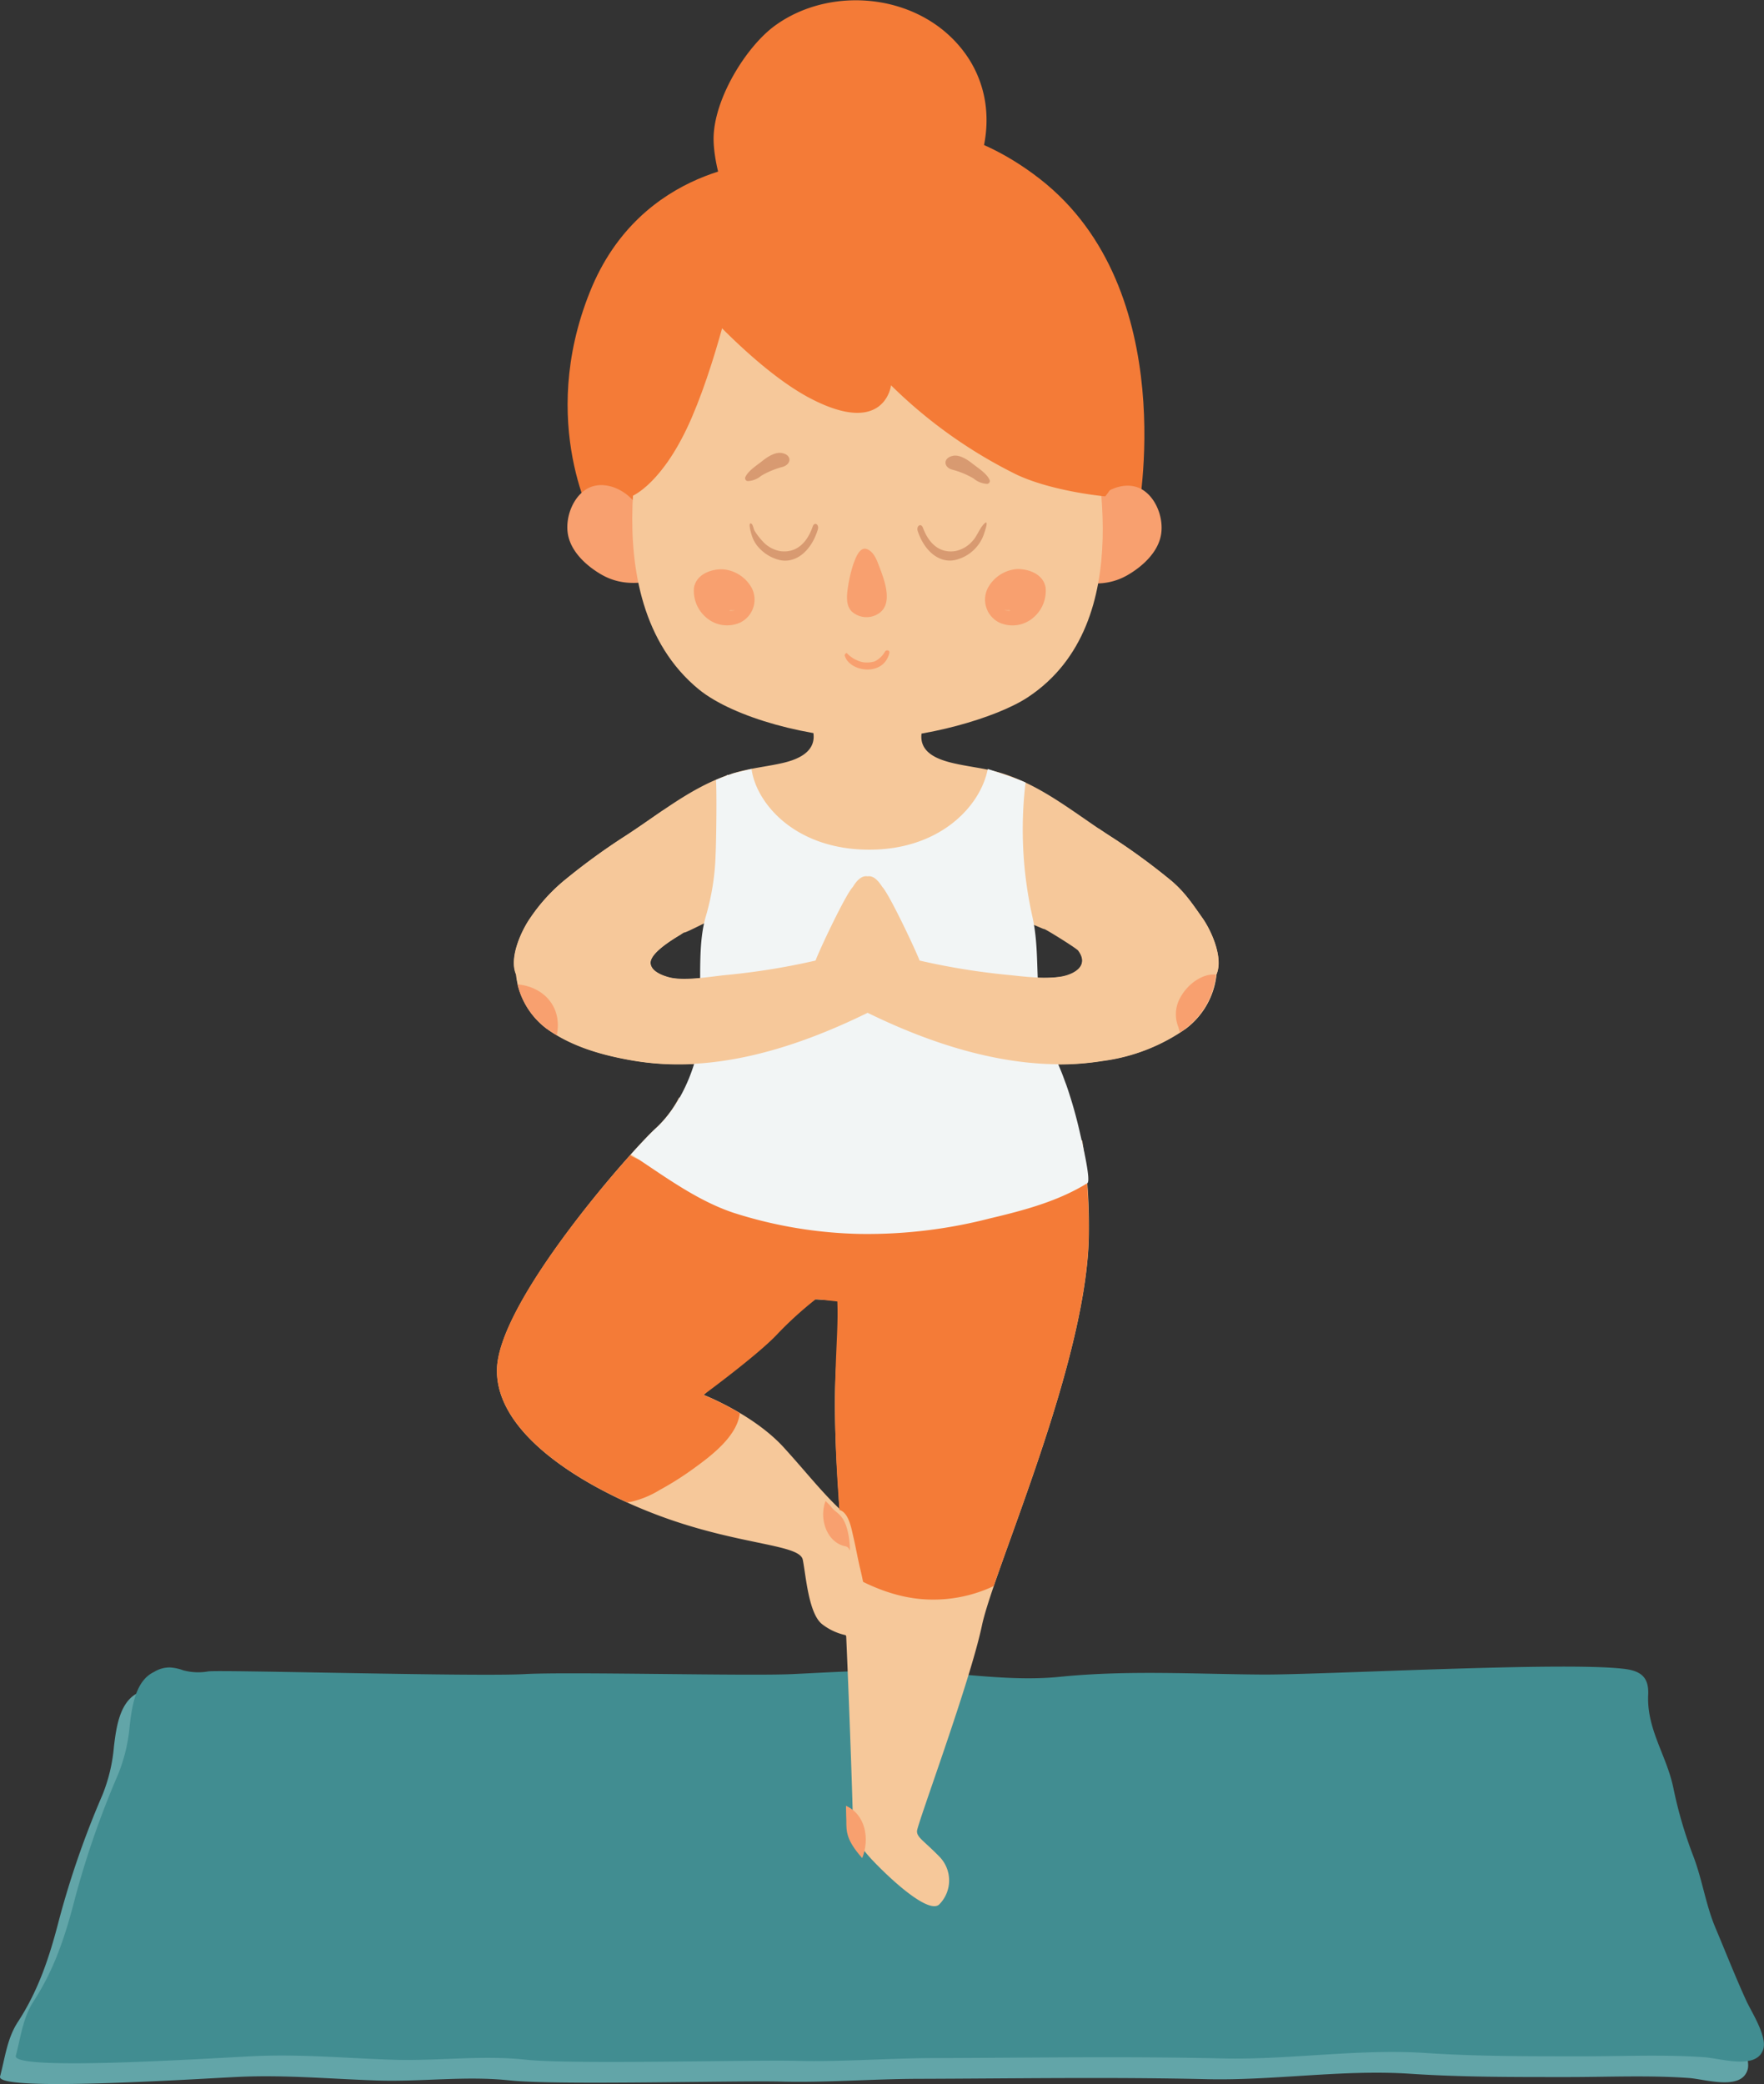 <svg xmlns="http://www.w3.org/2000/svg" viewBox="0 0 311.33 367.78"><rect x="0" y="0" width="311.33" height="367.78" fill="#333333" stroke="none"/><title>Depositphotos_101592348_01</title><g id="Layer_2" data-name="Layer 2"><g id="_ÎÓÈ_1" data-name="—ÎÓÈ 1"><path d="M307.82,361.55c-.75-1.85-1.89-3.72-2.39-4.82-1.94-4.25-3.64-8.58-5.45-12.88-1.72-4.09-2.32-8.5-3.9-12.63a76.59,76.59,0,0,1-3.55-12.16c-1.21-5.71-4.71-10.29-4.42-16.35.14-3.06-1.27-4.19-4.23-4.55-10.66-1.32-53.19,1.07-63.93,1-11.89-.08-23.8-.8-35.66.4-7.87.8-15.82-.43-23.68-.91s-15.65.06-23.49.43-39.42-.43-47.26,0c-8.65.49-54-.79-55.9-.47a10.12,10.12,0,0,1-4.41-.2,8.17,8.17,0,0,0-2.3-.5,5.16,5.16,0,0,0-2.84.79c-3.3,1.55-3.9,6.16-4.3,9.49a29.56,29.56,0,0,1-2.05,8.59,158.24,158.24,0,0,0-7.61,21.88c-1.67,6.51-3.61,12.49-7.3,18.14-1.9,2.9-2.26,6.34-3.14,9.62-.74,2.76,34.17.43,42.1.07,8.12-.38,16.26.36,24.37.63,7.91.27,15.73-.86,23.6,0s39.78,0,47.79.2,16.09-.47,24.14-.49c17-.05,33.91-.33,50.93.06,12.06.28,23.94-1.75,36-.95,9.23.61,18.5.58,27.75.58,7.14,0,14.3-.34,21.43.17,2.75.2,8.86,2.16,10.2-1.16C308.79,364.53,308.43,363,307.82,361.55Z" style="fill:#62a5a8"/><path d="M310.6,357.88c-.75-1.85-1.89-3.72-2.39-4.82-1.94-4.25-3.64-8.58-5.45-12.88-1.72-4.09-2.32-8.5-3.9-12.63a76.58,76.58,0,0,1-3.55-12.16c-1.21-5.71-4.71-10.29-4.42-16.35.14-3.06-1.27-4.19-4.23-4.55-10.66-1.32-53.19,1.07-63.93,1-11.89-.08-23.8-.8-35.66.4-7.87.8-15.82-.43-23.68-.91s-15.65.06-23.49.43-39.42-.43-47.26,0c-8.65.49-54-.79-55.9-.47a10.12,10.12,0,0,1-4.41-.2,8.17,8.17,0,0,0-2.3-.5,5.17,5.17,0,0,0-2.84.79c-3.3,1.55-3.9,6.16-4.3,9.49a29.55,29.55,0,0,1-2.05,8.59A158.24,158.24,0,0,0,13.23,335c-1.67,6.51-3.61,12.49-7.3,18.14-1.9,2.9-2.26,6.34-3.14,9.62-.74,2.76,34.17.43,42.1.07,8.12-.38,16.26.36,24.37.63,7.91.27,15.73-.86,23.6,0s39.78,0,47.79.2,16.09-.47,24.14-.49c17-.05,33.91-.33,50.93.06,12.06.28,23.94-1.75,36-.95,9.23.61,18.5.58,27.75.58,7.14,0,14.3-.34,21.43.17,2.75.2,8.86,2.16,10.2-1.16C311.57,360.86,311.21,359.38,310.6,357.88Z" style="fill:#418d91"/><path d="M165.68,204.13a113.84,113.84,0,0,1-21.43-2.65,137.13,137.13,0,0,1-14.24-4c-3.37-1.15-6.7-2.85-10.16-3.8a20,20,0,0,1-4.14,5.44c-4.4,4-27.84,30.6-28,42.6s17,21.68,30.24,26.32,23.18,4.52,23.73,7.18,1,9.55,3.45,11.41a10.28,10.28,0,0,0,4.21,1.93c.68,15.56,1.17,30.72,1.17,32.14,0,2.22-.14,3.84,3.9,8s9.84,9.09,11.43,7.28a6,6,0,0,0,0-8.31c-2.82-2.9-4-3.4-4-4.54s9.32-26.14,11.46-36.28,18.94-47.24,18.88-69.66A94.89,94.89,0,0,0,191,201.22C182.89,204,173.67,204.38,165.68,204.13Zm-27.33,51.31c-5.36-5.89-14.16-9.3-14.16-9.3s8-7.14,11.35-10.8a51.75,51.75,0,0,1,7.19-6.12l7.3.43c-2.55,5.69-3.4,14.16-2,34.49,0,.68.09,1.39.14,2.12C144.77,263,142.4,259.9,138.35,255.44Z" style="fill:#f6c89a"/><path d="M157.74,213.38c-9,1-18.09,1.33-26.87-1.32-4.2-1.27-8-3.38-12-5-2-.84-4.08-1.62-6.12-2.45a9.45,9.45,0,0,1-1.53-.76C103,213,87.85,232,87.7,241.68c-.15,9.89,11.48,18.21,23,23.43l.7-.11a16.83,16.83,0,0,0,5-2.06,54.71,54.71,0,0,0,6-3.79c3-2.18,7.69-5.64,8.17-9.78a47.71,47.71,0,0,0-6.43-3.22s9.74-7.14,13.12-10.8a64.51,64.51,0,0,1,6.75-6.12l3.77.43c.31,7-1.2,14.16.21,34.49.26,3.74.51,8.2.76,13,4.51,2.79,9.58,4.87,14.86,5.09a25,25,0,0,0,11.77-2.36c5.1-14.93,16.83-43.93,16.78-62.67a107.78,107.78,0,0,0-.58-11.42C180.83,210,169.1,212.09,157.74,213.38Z" style="fill:#f47b37"/><path d="M153,283.49a53.65,53.65,0,0,0-1.24-6.9c-.42-1.81-.74-3.63-1.16-5.43-.34-1.46-.83-4.48-2.65-4.76a.37.37,0,0,0-.33.62.74.74,0,0,0-.31.86c.33,1.19-.1,2.65-.15,3.87-.07,1.91-.11,3.83-.1,5.74a44.83,44.83,0,0,0,.5,6.06c.26,1.8.65,4.12,2.05,5.38a1.91,1.91,0,0,0,2.93-.47C153.48,287.17,153.17,284.93,153,283.49Z" style="fill:#f6c89a"/><path d="M212.18,161.94c-1.92-2.73-3.32-4.82-5.88-6.87a114.25,114.25,0,0,0-9.92-7.24c-6.42-4.08-12.11-9-19.42-11.34-3-.94-6-1.16-9-1.89s-6-2.12-5.23-5.67a.41.41,0,0,0-.27-.47,3.92,3.92,0,0,0-.7-3,.55.55,0,0,0-.38-.23,3.41,3.41,0,0,0-1.11-1.11c-2.21-1.42-6-1-8.44-1-2.92,0-8.71,1.3-8.1,5.36a.41.41,0,0,0-.25.46c.79,3.55-2.39,5-5.23,5.67s-6,.94-9,1.89l-.69.24h-.14a.24.24,0,0,0-.22.12c-6.81,2.45-12.26,7.09-18.37,11a114.25,114.25,0,0,0-9.92,7.24,31.3,31.3,0,0,0-6.32,6.87c-1.48,2.1-3.84,7-2.52,10a13.71,13.71,0,0,0,5.38,9.54c4.52,3.26,10.07,4.78,15.49,5.69a49.37,49.37,0,0,0,14.31.21c.44-5,.61-10.12.7-15.19-2.64.33-6.29.87-8.64.32-1.18-.28-3.34-1-3.51-2.48-.23-2,4.59-4.68,5.95-5.52.14.18,4.46-2.16,6.28-2.87,1.22-.48,2.3.49,3.5,0l.09.07a30.62,30.62,0,0,0,15.68,7.12c8.5,1.12,16.71,1.23,24.42-3a34.81,34.81,0,0,0,5.75-4.13c3.1-.12,7.77,2.34,7.81,2.21s5.72,3.39,6,3.8c1.82,2.44-.2,4-2.58,4.57a26.84,26.84,0,0,1-7.8,0c-.15,1-.22,2-.29,3-.14,1.86-.46,3.7-.75,5.55-.32,2.08-.64,4.17-.82,6.26a51.49,51.49,0,0,0,16.63.1,33,33,0,0,0,14.61-5.69,13.71,13.71,0,0,0,5.38-9.54C216,168.94,213.66,164,212.18,161.94Z" style="fill:#f6c89a"/><path d="M187.88,190.61c-1.48-4.19-3.55-7.29-4.2-11.73-.93-6.4-.23-11.45-1.46-17.08A70.21,70.21,0,0,1,181,138.08c-1.13-.53-5.47-2-6.67-2.39-1.28,6.68-8.67,14.47-21.45,14.24s-19.45-8.31-20.24-14.24c-.38.1-2.92.69-3.3.81l-.69.24h-.14a.24.24,0,0,0-.22.12c-.66.24-1.3.5-1.93.77.16,1.84.06,10.66-.06,13.06a42.94,42.94,0,0,1-1.76,11.11c-1.18,4.23-1,8.91-.89,18.63.1,6.27-3.19,14.39-7.88,18.65-.85.78-2.42,2.4-4.4,4.61,5.77,3.78,11.45,8.07,18,10.29a78,78,0,0,0,22.48,3.76A86.64,86.64,0,0,0,174.71,215c5.92-1.4,12-3,17.2-6.22.72-.45-1.09-7.87-1.3-8.83a78.3,78.3,0,0,0-2.39-8.43Z" style="fill:#f2f5f5"/><path d="M212.18,161.94c-1.92-2.73-3.32-4.82-5.88-6.87a114.25,114.25,0,0,0-9.92-7.24c-.84-.53-1.66-1.08-2.48-1.63-4.08,5.49-7.77,11.56-8.26,18.33a46.07,46.07,0,0,1,4.69,3.13c1.82,2.44-.2,4-2.58,4.57-2.63.61-6.72.14-9.36-.15a122.34,122.34,0,0,1-16.09-2.58c-.73-1.93-5.35-11.72-6.59-13-.64-1-1.51-2.05-2.59-1.86-1.08-.2-2,.85-2.59,1.86-1.24,1.24-5.86,11-6.59,13a122.33,122.33,0,0,1-16.09,2.58c-2.65.29-6.89,1-9.51.43-1.18-.28-3.34-1-3.51-2.48-.2-1.74,3.58-4.09,5.38-5.17,2.11-7.23-.85-14.9-3.1-21.93-2.4,1.63-4.77,3.33-7.24,4.9a114.25,114.25,0,0,0-9.92,7.24,31.3,31.3,0,0,0-6.32,6.87c-1.48,2.1-3.84,7-2.52,10a13.71,13.71,0,0,0,5.38,9.54c4.52,3.26,10.07,4.78,15.49,5.69,14,2.35,28.45-2.22,41.15-8.45,12.7,6.23,27.62,10.8,41.59,8.45a33,33,0,0,0,14.61-5.69,13.71,13.71,0,0,0,5.38-9.54C216,168.94,213.66,164,212.18,161.94Z" style="fill:#f6c89a"/><path d="M174,19a19.79,19.79,0,0,0-3.26-9c-7.52-11.11-23.8-12.9-34-5.45-5.06,3.7-10.77,12.92-10.8,19.92,0,4.38,2.09,12.29,5.43,15.07,7.92,6.61,23,4.86,31.46.75C170.57,36.48,174.88,27.51,174,19Z" style="fill:#f47b37"/><path d="M105,92.61s-10.23-17.83-.89-41.1c9-22.51,31.24-22.86,31.24-22.86s23.29-16.46,48.19,2.93C208.72,51.22,200.79,91,200.79,91L154.7,101.86Z" style="fill:#f47b37"/><path d="M117.55,100.47a12,12,0,0,0-.9-2.6c-.63-1.55-1.16-3.16-1.7-4.75s-1.39-3.91-3-4.55c-1.8-2.2-4.88-3.56-7.47-2.71-3,1-4.79,5.07-4.26,8.34s3.49,5.8,6,7.23c3.78,2.13,7.57,1.53,11.56.46C118.63,101.67,118.31,100.44,117.55,100.47Z" style="fill:#f8a06f"/><path d="M187.59,100.57a12,12,0,0,1,.9-2.6c.63-1.55,1.16-3.16,1.7-4.75s1.39-3.91,3-4.55c1.8-2.2,4.88-3.56,7.47-2.71,3,1,4.79,5.07,4.26,8.34s-3.49,5.8-6,7.23c-3.78,2.13-7.57,1.53-11.56.46C186.51,101.77,186.84,100.55,187.59,100.57Z" style="fill:#f8a06f"/><path d="M114.87,69.18s-11.48,36.17,8.5,52.5c6.18,5,19.75,8.62,30.44,8.62,9.09,0,21.9-3.52,27.56-7.24,20.09-13.22,11.63-44.46,10.71-50.6-1.19-7.87-30.7-36.11-47.34-36.43C114.77,35.46,114.87,69.18,114.87,69.18Z" style="fill:#f6c89a"/><path d="M143.44,92.9c-1.19,3.44-3.36,4.67-5.7,4.36a5.47,5.47,0,0,1-3.2-1.81,11.6,11.6,0,0,1-1.34-1.75c-.21-.33-.3-1.16-.61-1.31-.59-.3-.09,1.49,0,1.76A5.77,5.77,0,0,0,134,96.72a7.31,7.31,0,0,0,3.54,2.09c2.7.66,5.53-1.32,6.78-5.31C144.65,92.55,143.75,92,143.44,92.9Z" style="fill:#d89a71"/><path d="M174.66,84.69c-.53-1.18-2.08-2.12-3.12-2.95-.86-.67-2.23-1.56-3.38-1.3l-.2.05c-1.54.45-1.41,2,.15,2.4a14.66,14.66,0,0,1,3.73,1.55,3.93,3.93,0,0,0,2.35.94A.5.5,0,0,0,174.66,84.69Z" style="fill:#d89a71"/><path d="M138.24,80l-.2-.05c-1.15-.25-2.52.63-3.38,1.3-1,.82-2.59,1.77-3.12,2.95a.5.5,0,0,0,.47.69,3.93,3.93,0,0,0,2.35-.94,14.66,14.66,0,0,1,3.73-1.55C139.65,81.95,139.78,80.42,138.24,80Z" style="fill:#d89a71"/><path d="M173.6,92.52c-.72.78-1.2,2.12-1.92,2.9a5.49,5.49,0,0,1-3,1.81c-2.33.41-4.53-.73-5.8-4.12-.33-.89-1.22-.3-.9.63,1.33,3.94,4.22,5.8,6.9,5a7.05,7.05,0,0,0,4.73-4.36C173.82,93.73,174.68,91.36,173.6,92.52Z" style="fill:#d89a71"/><path d="M116.09,44.9c0,.55,14.85,19.18,27.11,25.49,13,6.7,14.06-2.4,14.06-2.4a85.1,85.1,0,0,0,22.2,15.78c6.42,3,15.6,3.82,15.6,3.82s9.33-10.25-3.61-26.3-51.29-29.68-51.29-29.68Z" style="fill:#f47b37"/><path d="M130.41,45.8S127.13,62,122.08,73.71s-10.53,13.83-10.53,13.83l-4.25-3.92-1.54-13.8,18-32Z" style="fill:#f47b37"/><path d="M155.05,99.63c-.41-1.11-1-2.39-2.1-2.75-1.3-.42-2,1.76-2.35,2.68a25.17,25.17,0,0,0-1,4.44c-.18,1.31-.26,2.88.69,3.87a3.89,3.89,0,0,0,4.64.48C157.86,106.64,156,102.11,155.05,99.63Z" style="fill:#f8a06f"/><path d="M156.18,115a4.15,4.15,0,0,1-1.81,1.71,4.66,4.66,0,0,1-2.28.1,5.5,5.5,0,0,1-2.63-1.56c-.11-.09-.42.26-.38.4.78,2.92,6.83,3.86,7.88-.41C157.09,114.71,156.41,114.61,156.18,115Z" style="fill:#f8a06f"/><path d="M184.54,103.67c-.45-2.53-3.3-3.33-5.12-3.25a6.4,6.4,0,0,0-5.13,3.45,4.51,4.51,0,0,0,2.1,6,5.63,5.63,0,0,0,5.91-.82A6.18,6.18,0,0,0,184.54,103.67Zm-7.28,4a3.84,3.84,0,0,0,.79,0l.3.07A3.4,3.4,0,0,1,177.26,107.68Z" style="fill:#f8a06f"/><path d="M127.6,100.46c-1.82-.08-4.67.72-5.12,3.25a6.18,6.18,0,0,0,2.24,5.33,5.63,5.63,0,0,0,5.91.82,4.51,4.51,0,0,0,2.1-6A6.4,6.4,0,0,0,127.6,100.46Zm1.07,7.29.3-.07a3.84,3.84,0,0,0,.79,0A3.4,3.4,0,0,1,128.68,107.75Z" style="fill:#f8a06f"/><path d="M126.65,60.52s0,0,0,0Z" style="fill:none;stroke:#418d91;stroke-linecap:round;stroke-linejoin:round;stroke-width:0px"/><path d="M91.33,173.7a13.8,13.8,0,0,0,5.09,7.77c.6.43,1.22.83,1.85,1.21C99.27,177.77,96.08,174.15,91.33,173.7Z" style="fill:#f8a06f"/><path d="M208.38,175.91a6,6,0,0,0-.42,5.3c.1.33.19.65.26,1,.34-.23.69-.46,1-.71a13.71,13.71,0,0,0,5.38-9.53C212.15,171.77,209.63,173.68,208.38,175.91Z" style="fill:#f8a06f"/><path d="M146.54,265.7l-.83-.84c-1.18,3,.11,7.29,3.48,8a.89.89,0,0,1,.73.67H150c0-1.79-.4-4.53-1.49-5.85C147.76,266.75,147.21,266.67,146.54,265.7Z" style="fill:#f8a06f"/><path d="M152.17,327.88c1.35-3.35.61-7.69-2.86-9.22,0,1.37.06,2.26.06,2.55C149.38,323.14,149.28,324.62,152.17,327.88Z" style="fill:#f8a06f"/></g></g></svg>